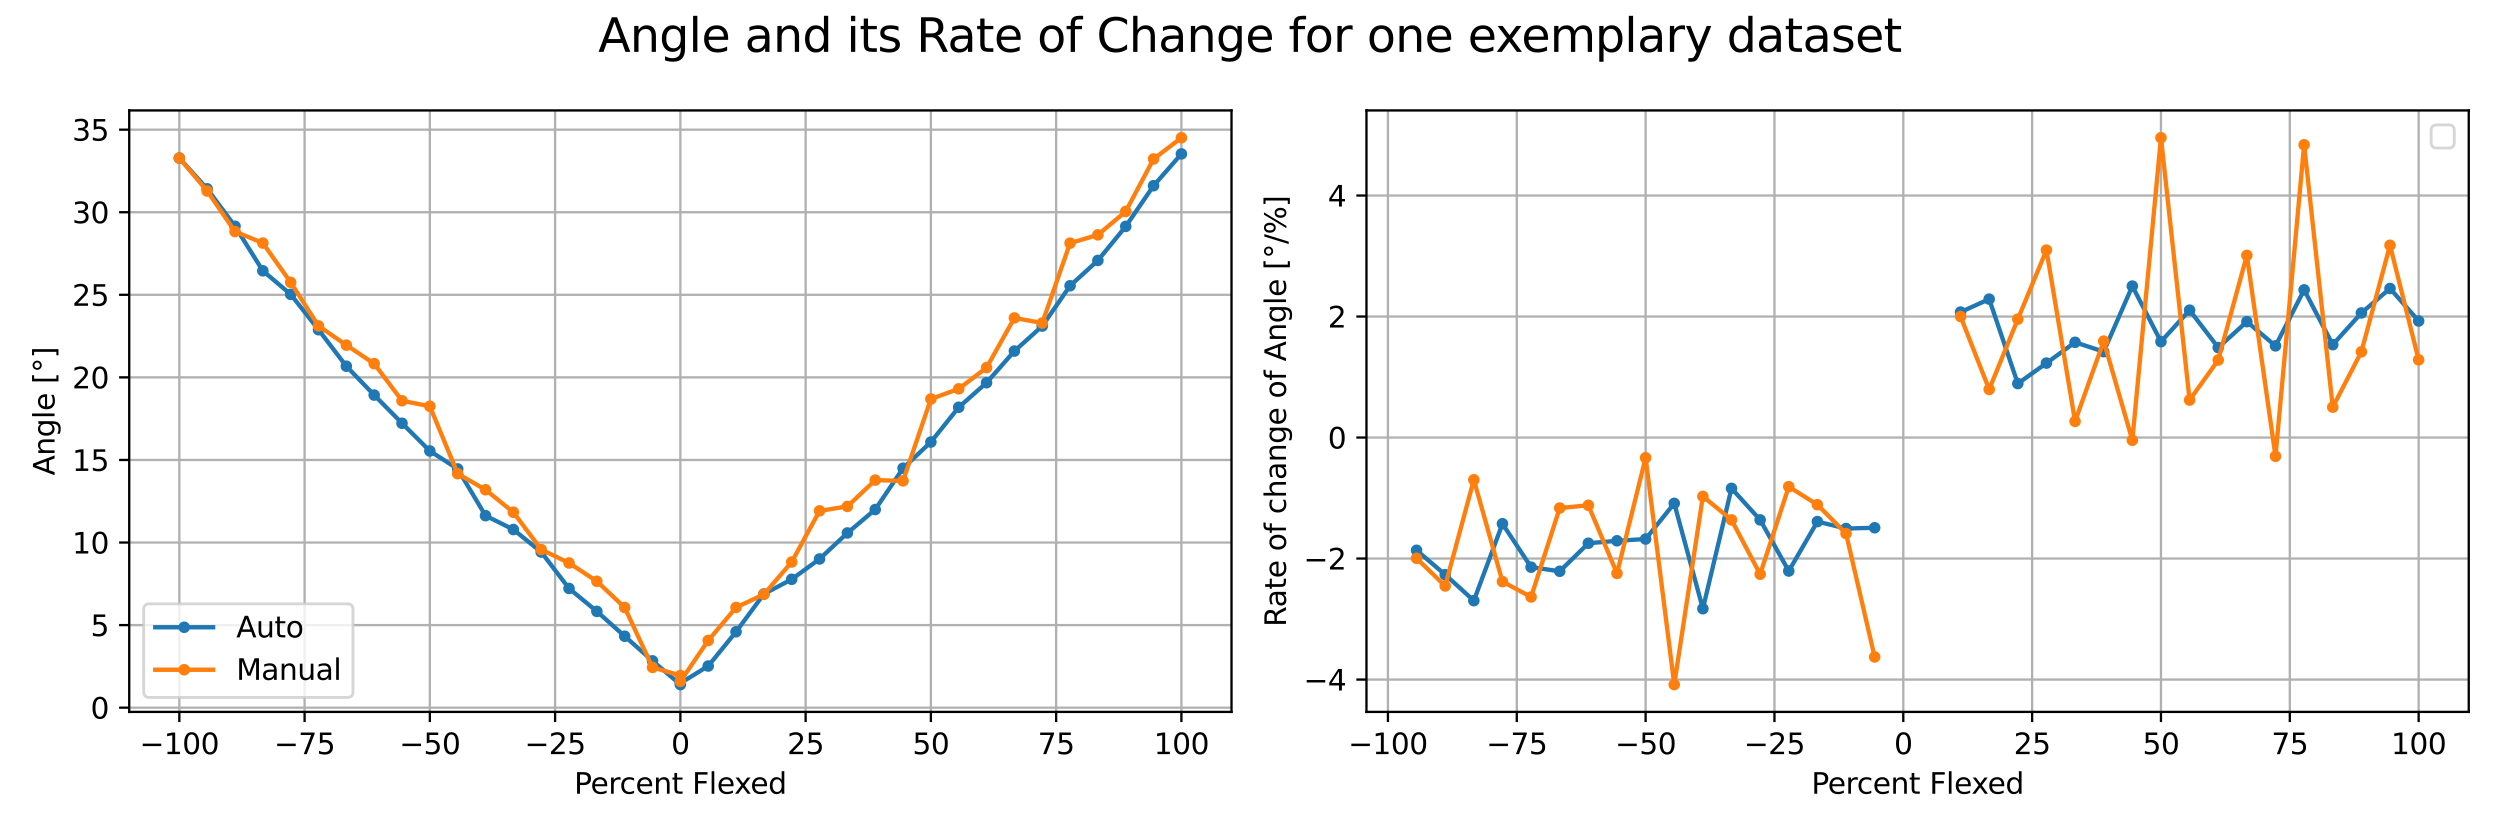 <?xml version="1.0" encoding="utf-8" standalone="no"?>
<!DOCTYPE svg PUBLIC "-//W3C//DTD SVG 1.1//EN"
  "http://www.w3.org/Graphics/SVG/1.1/DTD/svg11.dtd">
<svg xmlns:xlink="http://www.w3.org/1999/xlink" width="864pt" height="288pt" viewBox="0 0 864 288" xmlns="http://www.w3.org/2000/svg" version="1.1">
 <defs>
  <style type="text/css">*{stroke-linejoin: round; stroke-linecap: butt}</style>
 </defs>
 <g id="figure_1">
  <g id="patch_1">
   <path d="M 0 288 
L 864 288 
L 864 0 
L 0 0 
z
" style="fill: #ffffff"/>
  </g>
  <g id="axes_1">
   <g id="patch_2">
    <path d="M 44.66 246.04 
L 425.61 246.04 
L 425.61 38.16 
L 44.66 38.16 
z
" style="fill: #ffffff"/>
   </g>
   <g id="matplotlib.axis_1">
    <g id="xtick_1">
     <g id="line2d_1">
      <path d="M 61.976 246.04 
L 61.976 38.16 
" clip-path="url(#pcb8fa0b8da)" style="fill: none; stroke: #b0b0b0; stroke-width: 0.8; stroke-linecap: square"/>
     </g>
     <g id="line2d_2">
      <defs>
       <path id="mcc875a6697" d="M 0 0 
L 0 3.5 
" style="stroke: #000000; stroke-width: 0.8"/>
      </defs>
      <g>
       <use xlink:href="#mcc875a6697" x="61.976" y="246.04" style="stroke: #000000; stroke-width: 0.8"/>
      </g>
     </g>
     <g id="text_1">
      <!-- −100 -->
      <g transform="translate(48.242 260.638)scale(0.1 -0.1)">
       <defs>
        <path id="DejaVuSans-2212" d="M 678 2272 
L 4684 2272 
L 4684 1741 
L 678 1741 
L 678 2272 
z
" transform="scale(0.016)"/>
        <path id="DejaVuSans-31" d="M 794 531 
L 1825 531 
L 1825 4091 
L 703 3866 
L 703 4441 
L 1819 4666 
L 2450 4666 
L 2450 531 
L 3481 531 
L 3481 0 
L 794 0 
L 794 531 
z
" transform="scale(0.016)"/>
        <path id="DejaVuSans-30" d="M 2034 4250 
Q 1547 4250 1301 3770 
Q 1056 3291 1056 2328 
Q 1056 1369 1301 889 
Q 1547 409 2034 409 
Q 2525 409 2770 889 
Q 3016 1369 3016 2328 
Q 3016 3291 2770 3770 
Q 2525 4250 2034 4250 
z
M 2034 4750 
Q 2819 4750 3233 4129 
Q 3647 3509 3647 2328 
Q 3647 1150 3233 529 
Q 2819 -91 2034 -91 
Q 1250 -91 836 529 
Q 422 1150 422 2328 
Q 422 3509 836 4129 
Q 1250 4750 2034 4750 
z
" transform="scale(0.016)"/>
       </defs>
       <use xlink:href="#DejaVuSans-2212"/>
       <use xlink:href="#DejaVuSans-31" x="83.789"/>
       <use xlink:href="#DejaVuSans-30" x="147.412"/>
       <use xlink:href="#DejaVuSans-30" x="211.035"/>
      </g>
     </g>
    </g>
    <g id="xtick_2">
     <g id="line2d_3">
      <path d="M 105.266 246.04 
L 105.266 38.16 
" clip-path="url(#pcb8fa0b8da)" style="fill: none; stroke: #b0b0b0; stroke-width: 0.8; stroke-linecap: square"/>
     </g>
     <g id="line2d_4">
      <g>
       <use xlink:href="#mcc875a6697" x="105.266" y="246.04" style="stroke: #000000; stroke-width: 0.8"/>
      </g>
     </g>
     <g id="text_2">
      <!-- −75 -->
      <g transform="translate(94.713 260.638)scale(0.1 -0.1)">
       <defs>
        <path id="DejaVuSans-37" d="M 525 4666 
L 3525 4666 
L 3525 4397 
L 1831 0 
L 1172 0 
L 2766 4134 
L 525 4134 
L 525 4666 
z
" transform="scale(0.016)"/>
        <path id="DejaVuSans-35" d="M 691 4666 
L 3169 4666 
L 3169 4134 
L 1269 4134 
L 1269 2991 
Q 1406 3038 1543 3061 
Q 1681 3084 1819 3084 
Q 2600 3084 3056 2656 
Q 3513 2228 3513 1497 
Q 3513 744 3044 326 
Q 2575 -91 1722 -91 
Q 1428 -91 1123 -41 
Q 819 9 494 109 
L 494 744 
Q 775 591 1075 516 
Q 1375 441 1709 441 
Q 2250 441 2565 725 
Q 2881 1009 2881 1497 
Q 2881 1984 2565 2268 
Q 2250 2553 1709 2553 
Q 1456 2553 1204 2497 
Q 953 2441 691 2322 
L 691 4666 
z
" transform="scale(0.016)"/>
       </defs>
       <use xlink:href="#DejaVuSans-2212"/>
       <use xlink:href="#DejaVuSans-37" x="83.789"/>
       <use xlink:href="#DejaVuSans-35" x="147.412"/>
      </g>
     </g>
    </g>
    <g id="xtick_3">
     <g id="line2d_5">
      <path d="M 148.555 246.04 
L 148.555 38.16 
" clip-path="url(#pcb8fa0b8da)" style="fill: none; stroke: #b0b0b0; stroke-width: 0.8; stroke-linecap: square"/>
     </g>
     <g id="line2d_6">
      <g>
       <use xlink:href="#mcc875a6697" x="148.555" y="246.04" style="stroke: #000000; stroke-width: 0.8"/>
      </g>
     </g>
     <g id="text_3">
      <!-- −50 -->
      <g transform="translate(138.003 260.638)scale(0.1 -0.1)">
       <use xlink:href="#DejaVuSans-2212"/>
       <use xlink:href="#DejaVuSans-35" x="83.789"/>
       <use xlink:href="#DejaVuSans-30" x="147.412"/>
      </g>
     </g>
    </g>
    <g id="xtick_4">
     <g id="line2d_7">
      <path d="M 191.845 246.04 
L 191.845 38.16 
" clip-path="url(#pcb8fa0b8da)" style="fill: none; stroke: #b0b0b0; stroke-width: 0.8; stroke-linecap: square"/>
     </g>
     <g id="line2d_8">
      <g>
       <use xlink:href="#mcc875a6697" x="191.845" y="246.04" style="stroke: #000000; stroke-width: 0.8"/>
      </g>
     </g>
     <g id="text_4">
      <!-- −25 -->
      <g transform="translate(181.293 260.638)scale(0.1 -0.1)">
       <defs>
        <path id="DejaVuSans-32" d="M 1228 531 
L 3431 531 
L 3431 0 
L 469 0 
L 469 531 
Q 828 903 1448 1529 
Q 2069 2156 2228 2338 
Q 2531 2678 2651 2914 
Q 2772 3150 2772 3378 
Q 2772 3750 2511 3984 
Q 2250 4219 1831 4219 
Q 1534 4219 1204 4116 
Q 875 4013 500 3803 
L 500 4441 
Q 881 4594 1212 4672 
Q 1544 4750 1819 4750 
Q 2544 4750 2975 4387 
Q 3406 4025 3406 3419 
Q 3406 3131 3298 2873 
Q 3191 2616 2906 2266 
Q 2828 2175 2409 1742 
Q 1991 1309 1228 531 
z
" transform="scale(0.016)"/>
       </defs>
       <use xlink:href="#DejaVuSans-2212"/>
       <use xlink:href="#DejaVuSans-32" x="83.789"/>
       <use xlink:href="#DejaVuSans-35" x="147.412"/>
      </g>
     </g>
    </g>
    <g id="xtick_5">
     <g id="line2d_9">
      <path d="M 235.135 246.04 
L 235.135 38.16 
" clip-path="url(#pcb8fa0b8da)" style="fill: none; stroke: #b0b0b0; stroke-width: 0.8; stroke-linecap: square"/>
     </g>
     <g id="line2d_10">
      <g>
       <use xlink:href="#mcc875a6697" x="235.135" y="246.04" style="stroke: #000000; stroke-width: 0.8"/>
      </g>
     </g>
     <g id="text_5">
      <!-- 0 -->
      <g transform="translate(231.954 260.638)scale(0.1 -0.1)">
       <use xlink:href="#DejaVuSans-30"/>
      </g>
     </g>
    </g>
    <g id="xtick_6">
     <g id="line2d_11">
      <path d="M 278.425 246.04 
L 278.425 38.16 
" clip-path="url(#pcb8fa0b8da)" style="fill: none; stroke: #b0b0b0; stroke-width: 0.8; stroke-linecap: square"/>
     </g>
     <g id="line2d_12">
      <g>
       <use xlink:href="#mcc875a6697" x="278.425" y="246.04" style="stroke: #000000; stroke-width: 0.8"/>
      </g>
     </g>
     <g id="text_6">
      <!-- 25 -->
      <g transform="translate(272.062 260.638)scale(0.1 -0.1)">
       <use xlink:href="#DejaVuSans-32"/>
       <use xlink:href="#DejaVuSans-35" x="63.623"/>
      </g>
     </g>
    </g>
    <g id="xtick_7">
     <g id="line2d_13">
      <path d="M 321.715 246.04 
L 321.715 38.16 
" clip-path="url(#pcb8fa0b8da)" style="fill: none; stroke: #b0b0b0; stroke-width: 0.8; stroke-linecap: square"/>
     </g>
     <g id="line2d_14">
      <g>
       <use xlink:href="#mcc875a6697" x="321.715" y="246.04" style="stroke: #000000; stroke-width: 0.8"/>
      </g>
     </g>
     <g id="text_7">
      <!-- 50 -->
      <g transform="translate(315.352 260.638)scale(0.1 -0.1)">
       <use xlink:href="#DejaVuSans-35"/>
       <use xlink:href="#DejaVuSans-30" x="63.623"/>
      </g>
     </g>
    </g>
    <g id="xtick_8">
     <g id="line2d_15">
      <path d="M 365.004 246.04 
L 365.004 38.16 
" clip-path="url(#pcb8fa0b8da)" style="fill: none; stroke: #b0b0b0; stroke-width: 0.8; stroke-linecap: square"/>
     </g>
     <g id="line2d_16">
      <g>
       <use xlink:href="#mcc875a6697" x="365.004" y="246.04" style="stroke: #000000; stroke-width: 0.8"/>
      </g>
     </g>
     <g id="text_8">
      <!-- 75 -->
      <g transform="translate(358.642 260.638)scale(0.1 -0.1)">
       <use xlink:href="#DejaVuSans-37"/>
       <use xlink:href="#DejaVuSans-35" x="63.623"/>
      </g>
     </g>
    </g>
    <g id="xtick_9">
     <g id="line2d_17">
      <path d="M 408.294 246.04 
L 408.294 38.16 
" clip-path="url(#pcb8fa0b8da)" style="fill: none; stroke: #b0b0b0; stroke-width: 0.8; stroke-linecap: square"/>
     </g>
     <g id="line2d_18">
      <g>
       <use xlink:href="#mcc875a6697" x="408.294" y="246.04" style="stroke: #000000; stroke-width: 0.8"/>
      </g>
     </g>
     <g id="text_9">
      <!-- 100 -->
      <g transform="translate(398.75 260.638)scale(0.1 -0.1)">
       <use xlink:href="#DejaVuSans-31"/>
       <use xlink:href="#DejaVuSans-30" x="63.623"/>
       <use xlink:href="#DejaVuSans-30" x="127.246"/>
      </g>
     </g>
    </g>
    <g id="text_10">
     <!-- Percent Flexed -->
     <g transform="translate(198.43 274.317)scale(0.1 -0.1)">
      <defs>
       <path id="DejaVuSans-50" d="M 1259 4147 
L 1259 2394 
L 2053 2394 
Q 2494 2394 2734 2622 
Q 2975 2850 2975 3272 
Q 2975 3691 2734 3919 
Q 2494 4147 2053 4147 
L 1259 4147 
z
M 628 4666 
L 2053 4666 
Q 2838 4666 3239 4311 
Q 3641 3956 3641 3272 
Q 3641 2581 3239 2228 
Q 2838 1875 2053 1875 
L 1259 1875 
L 1259 0 
L 628 0 
L 628 4666 
z
" transform="scale(0.016)"/>
       <path id="DejaVuSans-65" d="M 3597 1894 
L 3597 1613 
L 953 1613 
Q 991 1019 1311 708 
Q 1631 397 2203 397 
Q 2534 397 2845 478 
Q 3156 559 3463 722 
L 3463 178 
Q 3153 47 2828 -22 
Q 2503 -91 2169 -91 
Q 1331 -91 842 396 
Q 353 884 353 1716 
Q 353 2575 817 3079 
Q 1281 3584 2069 3584 
Q 2775 3584 3186 3129 
Q 3597 2675 3597 1894 
z
M 3022 2063 
Q 3016 2534 2758 2815 
Q 2500 3097 2075 3097 
Q 1594 3097 1305 2825 
Q 1016 2553 972 2059 
L 3022 2063 
z
" transform="scale(0.016)"/>
       <path id="DejaVuSans-72" d="M 2631 2963 
Q 2534 3019 2420 3045 
Q 2306 3072 2169 3072 
Q 1681 3072 1420 2755 
Q 1159 2438 1159 1844 
L 1159 0 
L 581 0 
L 581 3500 
L 1159 3500 
L 1159 2956 
Q 1341 3275 1631 3429 
Q 1922 3584 2338 3584 
Q 2397 3584 2469 3576 
Q 2541 3569 2628 3553 
L 2631 2963 
z
" transform="scale(0.016)"/>
       <path id="DejaVuSans-63" d="M 3122 3366 
L 3122 2828 
Q 2878 2963 2633 3030 
Q 2388 3097 2138 3097 
Q 1578 3097 1268 2742 
Q 959 2388 959 1747 
Q 959 1106 1268 751 
Q 1578 397 2138 397 
Q 2388 397 2633 464 
Q 2878 531 3122 666 
L 3122 134 
Q 2881 22 2623 -34 
Q 2366 -91 2075 -91 
Q 1284 -91 818 406 
Q 353 903 353 1747 
Q 353 2603 823 3093 
Q 1294 3584 2113 3584 
Q 2378 3584 2631 3529 
Q 2884 3475 3122 3366 
z
" transform="scale(0.016)"/>
       <path id="DejaVuSans-6e" d="M 3513 2113 
L 3513 0 
L 2938 0 
L 2938 2094 
Q 2938 2591 2744 2837 
Q 2550 3084 2163 3084 
Q 1697 3084 1428 2787 
Q 1159 2491 1159 1978 
L 1159 0 
L 581 0 
L 581 3500 
L 1159 3500 
L 1159 2956 
Q 1366 3272 1645 3428 
Q 1925 3584 2291 3584 
Q 2894 3584 3203 3211 
Q 3513 2838 3513 2113 
z
" transform="scale(0.016)"/>
       <path id="DejaVuSans-74" d="M 1172 4494 
L 1172 3500 
L 2356 3500 
L 2356 3053 
L 1172 3053 
L 1172 1153 
Q 1172 725 1289 603 
Q 1406 481 1766 481 
L 2356 481 
L 2356 0 
L 1766 0 
Q 1100 0 847 248 
Q 594 497 594 1153 
L 594 3053 
L 172 3053 
L 172 3500 
L 594 3500 
L 594 4494 
L 1172 4494 
z
" transform="scale(0.016)"/>
       <path id="DejaVuSans-20" transform="scale(0.016)"/>
       <path id="DejaVuSans-46" d="M 628 4666 
L 3309 4666 
L 3309 4134 
L 1259 4134 
L 1259 2759 
L 3109 2759 
L 3109 2228 
L 1259 2228 
L 1259 0 
L 628 0 
L 628 4666 
z
" transform="scale(0.016)"/>
       <path id="DejaVuSans-6c" d="M 603 4863 
L 1178 4863 
L 1178 0 
L 603 0 
L 603 4863 
z
" transform="scale(0.016)"/>
       <path id="DejaVuSans-78" d="M 3513 3500 
L 2247 1797 
L 3578 0 
L 2900 0 
L 1881 1375 
L 863 0 
L 184 0 
L 1544 1831 
L 300 3500 
L 978 3500 
L 1906 2253 
L 2834 3500 
L 3513 3500 
z
" transform="scale(0.016)"/>
       <path id="DejaVuSans-64" d="M 2906 2969 
L 2906 4863 
L 3481 4863 
L 3481 0 
L 2906 0 
L 2906 525 
Q 2725 213 2448 61 
Q 2172 -91 1784 -91 
Q 1150 -91 751 415 
Q 353 922 353 1747 
Q 353 2572 751 3078 
Q 1150 3584 1784 3584 
Q 2172 3584 2448 3432 
Q 2725 3281 2906 2969 
z
M 947 1747 
Q 947 1113 1208 752 
Q 1469 391 1925 391 
Q 2381 391 2643 752 
Q 2906 1113 2906 1747 
Q 2906 2381 2643 2742 
Q 2381 3103 1925 3103 
Q 1469 3103 1208 2742 
Q 947 2381 947 1747 
z
" transform="scale(0.016)"/>
      </defs>
      <use xlink:href="#DejaVuSans-50"/>
      <use xlink:href="#DejaVuSans-65" x="56.678"/>
      <use xlink:href="#DejaVuSans-72" x="118.201"/>
      <use xlink:href="#DejaVuSans-63" x="157.064"/>
      <use xlink:href="#DejaVuSans-65" x="212.045"/>
      <use xlink:href="#DejaVuSans-6e" x="273.568"/>
      <use xlink:href="#DejaVuSans-74" x="336.947"/>
      <use xlink:href="#DejaVuSans-20" x="376.156"/>
      <use xlink:href="#DejaVuSans-46" x="407.943"/>
      <use xlink:href="#DejaVuSans-6c" x="465.463"/>
      <use xlink:href="#DejaVuSans-65" x="493.246"/>
      <use xlink:href="#DejaVuSans-78" x="553.02"/>
      <use xlink:href="#DejaVuSans-65" x="609.074"/>
      <use xlink:href="#DejaVuSans-64" x="670.598"/>
     </g>
    </g>
   </g>
   <g id="matplotlib.axis_2">
    <g id="ytick_1">
     <g id="line2d_19">
      <path d="M 44.66 244.57 
L 425.61 244.57 
" clip-path="url(#pcb8fa0b8da)" style="fill: none; stroke: #b0b0b0; stroke-width: 0.8; stroke-linecap: square"/>
     </g>
     <g id="line2d_20">
      <defs>
       <path id="md08cef2ce6" d="M 0 0 
L -3.5 0 
" style="stroke: #000000; stroke-width: 0.8"/>
      </defs>
      <g>
       <use xlink:href="#md08cef2ce6" x="44.66" y="244.57" style="stroke: #000000; stroke-width: 0.8"/>
      </g>
     </g>
     <g id="text_11">
      <!-- 0 -->
      <g transform="translate(31.297 248.369)scale(0.1 -0.1)">
       <use xlink:href="#DejaVuSans-30"/>
      </g>
     </g>
    </g>
    <g id="ytick_2">
     <g id="line2d_21">
      <path d="M 44.66 216.033 
L 425.61 216.033 
" clip-path="url(#pcb8fa0b8da)" style="fill: none; stroke: #b0b0b0; stroke-width: 0.8; stroke-linecap: square"/>
     </g>
     <g id="line2d_22">
      <g>
       <use xlink:href="#md08cef2ce6" x="44.66" y="216.033" style="stroke: #000000; stroke-width: 0.8"/>
      </g>
     </g>
     <g id="text_12">
      <!-- 5 -->
      <g transform="translate(31.297 219.832)scale(0.1 -0.1)">
       <use xlink:href="#DejaVuSans-35"/>
      </g>
     </g>
    </g>
    <g id="ytick_3">
     <g id="line2d_23">
      <path d="M 44.66 187.496 
L 425.61 187.496 
" clip-path="url(#pcb8fa0b8da)" style="fill: none; stroke: #b0b0b0; stroke-width: 0.8; stroke-linecap: square"/>
     </g>
     <g id="line2d_24">
      <g>
       <use xlink:href="#md08cef2ce6" x="44.66" y="187.496" style="stroke: #000000; stroke-width: 0.8"/>
      </g>
     </g>
     <g id="text_13">
      <!-- 10 -->
      <g transform="translate(24.935 191.295)scale(0.1 -0.1)">
       <use xlink:href="#DejaVuSans-31"/>
       <use xlink:href="#DejaVuSans-30" x="63.623"/>
      </g>
     </g>
    </g>
    <g id="ytick_4">
     <g id="line2d_25">
      <path d="M 44.66 158.959 
L 425.61 158.959 
" clip-path="url(#pcb8fa0b8da)" style="fill: none; stroke: #b0b0b0; stroke-width: 0.8; stroke-linecap: square"/>
     </g>
     <g id="line2d_26">
      <g>
       <use xlink:href="#md08cef2ce6" x="44.66" y="158.959" style="stroke: #000000; stroke-width: 0.8"/>
      </g>
     </g>
     <g id="text_14">
      <!-- 15 -->
      <g transform="translate(24.935 162.758)scale(0.1 -0.1)">
       <use xlink:href="#DejaVuSans-31"/>
       <use xlink:href="#DejaVuSans-35" x="63.623"/>
      </g>
     </g>
    </g>
    <g id="ytick_5">
     <g id="line2d_27">
      <path d="M 44.66 130.422 
L 425.61 130.422 
" clip-path="url(#pcb8fa0b8da)" style="fill: none; stroke: #b0b0b0; stroke-width: 0.8; stroke-linecap: square"/>
     </g>
     <g id="line2d_28">
      <g>
       <use xlink:href="#md08cef2ce6" x="44.66" y="130.422" style="stroke: #000000; stroke-width: 0.8"/>
      </g>
     </g>
     <g id="text_15">
      <!-- 20 -->
      <g transform="translate(24.935 134.221)scale(0.1 -0.1)">
       <use xlink:href="#DejaVuSans-32"/>
       <use xlink:href="#DejaVuSans-30" x="63.623"/>
      </g>
     </g>
    </g>
    <g id="ytick_6">
     <g id="line2d_29">
      <path d="M 44.66 101.885 
L 425.61 101.885 
" clip-path="url(#pcb8fa0b8da)" style="fill: none; stroke: #b0b0b0; stroke-width: 0.8; stroke-linecap: square"/>
     </g>
     <g id="line2d_30">
      <g>
       <use xlink:href="#md08cef2ce6" x="44.66" y="101.885" style="stroke: #000000; stroke-width: 0.8"/>
      </g>
     </g>
     <g id="text_16">
      <!-- 25 -->
      <g transform="translate(24.935 105.684)scale(0.1 -0.1)">
       <use xlink:href="#DejaVuSans-32"/>
       <use xlink:href="#DejaVuSans-35" x="63.623"/>
      </g>
     </g>
    </g>
    <g id="ytick_7">
     <g id="line2d_31">
      <path d="M 44.66 73.348 
L 425.61 73.348 
" clip-path="url(#pcb8fa0b8da)" style="fill: none; stroke: #b0b0b0; stroke-width: 0.8; stroke-linecap: square"/>
     </g>
     <g id="line2d_32">
      <g>
       <use xlink:href="#md08cef2ce6" x="44.66" y="73.348" style="stroke: #000000; stroke-width: 0.8"/>
      </g>
     </g>
     <g id="text_17">
      <!-- 30 -->
      <g transform="translate(24.935 77.147)scale(0.1 -0.1)">
       <defs>
        <path id="DejaVuSans-33" d="M 2597 2516 
Q 3050 2419 3304 2112 
Q 3559 1806 3559 1356 
Q 3559 666 3084 287 
Q 2609 -91 1734 -91 
Q 1441 -91 1130 -33 
Q 819 25 488 141 
L 488 750 
Q 750 597 1062 519 
Q 1375 441 1716 441 
Q 2309 441 2620 675 
Q 2931 909 2931 1356 
Q 2931 1769 2642 2001 
Q 2353 2234 1838 2234 
L 1294 2234 
L 1294 2753 
L 1863 2753 
Q 2328 2753 2575 2939 
Q 2822 3125 2822 3475 
Q 2822 3834 2567 4026 
Q 2313 4219 1838 4219 
Q 1578 4219 1281 4162 
Q 984 4106 628 3988 
L 628 4550 
Q 988 4650 1302 4700 
Q 1616 4750 1894 4750 
Q 2613 4750 3031 4423 
Q 3450 4097 3450 3541 
Q 3450 3153 3228 2886 
Q 3006 2619 2597 2516 
z
" transform="scale(0.016)"/>
       </defs>
       <use xlink:href="#DejaVuSans-33"/>
       <use xlink:href="#DejaVuSans-30" x="63.623"/>
      </g>
     </g>
    </g>
    <g id="ytick_8">
     <g id="line2d_33">
      <path d="M 44.66 44.811 
L 425.61 44.811 
" clip-path="url(#pcb8fa0b8da)" style="fill: none; stroke: #b0b0b0; stroke-width: 0.8; stroke-linecap: square"/>
     </g>
     <g id="line2d_34">
      <g>
       <use xlink:href="#md08cef2ce6" x="44.66" y="44.811" style="stroke: #000000; stroke-width: 0.8"/>
      </g>
     </g>
     <g id="text_18">
      <!-- 35 -->
      <g transform="translate(24.935 48.61)scale(0.1 -0.1)">
       <use xlink:href="#DejaVuSans-33"/>
       <use xlink:href="#DejaVuSans-35" x="63.623"/>
      </g>
     </g>
    </g>
    <g id="text_19">
     <!-- Angle [°] -->
     <g transform="translate(18.855 164.32)rotate(-90)scale(0.1 -0.1)">
      <defs>
       <path id="DejaVuSans-41" d="M 2188 4044 
L 1331 1722 
L 3047 1722 
L 2188 4044 
z
M 1831 4666 
L 2547 4666 
L 4325 0 
L 3669 0 
L 3244 1197 
L 1141 1197 
L 716 0 
L 50 0 
L 1831 4666 
z
" transform="scale(0.016)"/>
       <path id="DejaVuSans-67" d="M 2906 1791 
Q 2906 2416 2648 2759 
Q 2391 3103 1925 3103 
Q 1463 3103 1205 2759 
Q 947 2416 947 1791 
Q 947 1169 1205 825 
Q 1463 481 1925 481 
Q 2391 481 2648 825 
Q 2906 1169 2906 1791 
z
M 3481 434 
Q 3481 -459 3084 -895 
Q 2688 -1331 1869 -1331 
Q 1566 -1331 1297 -1286 
Q 1028 -1241 775 -1147 
L 775 -588 
Q 1028 -725 1275 -790 
Q 1522 -856 1778 -856 
Q 2344 -856 2625 -561 
Q 2906 -266 2906 331 
L 2906 616 
Q 2728 306 2450 153 
Q 2172 0 1784 0 
Q 1141 0 747 490 
Q 353 981 353 1791 
Q 353 2603 747 3093 
Q 1141 3584 1784 3584 
Q 2172 3584 2450 3431 
Q 2728 3278 2906 2969 
L 2906 3500 
L 3481 3500 
L 3481 434 
z
" transform="scale(0.016)"/>
       <path id="DejaVuSans-5b" d="M 550 4863 
L 1875 4863 
L 1875 4416 
L 1125 4416 
L 1125 -397 
L 1875 -397 
L 1875 -844 
L 550 -844 
L 550 4863 
z
" transform="scale(0.016)"/>
       <path id="DejaVuSans-b0" d="M 1600 4347 
Q 1350 4347 1178 4173 
Q 1006 4000 1006 3750 
Q 1006 3503 1178 3333 
Q 1350 3163 1600 3163 
Q 1850 3163 2022 3333 
Q 2194 3503 2194 3750 
Q 2194 3997 2020 4172 
Q 1847 4347 1600 4347 
z
M 1600 4750 
Q 1800 4750 1984 4673 
Q 2169 4597 2303 4453 
Q 2447 4313 2519 4134 
Q 2591 3956 2591 3750 
Q 2591 3338 2302 3052 
Q 2013 2766 1594 2766 
Q 1172 2766 890 3047 
Q 609 3328 609 3750 
Q 609 4169 896 4459 
Q 1184 4750 1600 4750 
z
" transform="scale(0.016)"/>
       <path id="DejaVuSans-5d" d="M 1947 4863 
L 1947 -844 
L 622 -844 
L 622 -397 
L 1369 -397 
L 1369 4416 
L 622 4416 
L 622 4863 
L 1947 4863 
z
" transform="scale(0.016)"/>
      </defs>
      <use xlink:href="#DejaVuSans-41"/>
      <use xlink:href="#DejaVuSans-6e" x="68.408"/>
      <use xlink:href="#DejaVuSans-67" x="131.787"/>
      <use xlink:href="#DejaVuSans-6c" x="195.264"/>
      <use xlink:href="#DejaVuSans-65" x="223.047"/>
      <use xlink:href="#DejaVuSans-20" x="284.57"/>
      <use xlink:href="#DejaVuSans-5b" x="316.357"/>
      <use xlink:href="#DejaVuSans-b0" x="355.371"/>
      <use xlink:href="#DejaVuSans-5d" x="405.371"/>
     </g>
    </g>
   </g>
   <g id="line2d_35">
    <path d="M 61.976 54.624 
L 71.596 65.261 
L 81.216 78.199 
L 90.836 93.589 
L 100.456 101.721 
L 110.076 113.95 
L 119.696 126.566 
L 129.316 136.538 
L 138.936 146.279 
L 148.555 155.853 
L 158.175 162.063 
L 167.795 178.212 
L 177.415 183.005 
L 187.035 190.775 
L 196.655 203.368 
L 206.275 211.297 
L 215.895 219.882 
L 225.515 228.393 
L 235.135 236.591 
L 235.135 236.098 
L 244.755 230.181 
L 254.375 218.345 
L 263.995 205.288 
L 273.615 200.2 
L 283.235 193.177 
L 292.855 184.194 
L 302.475 176.094 
L 312.095 161.808 
L 321.715 152.763 
L 331.334 140.748 
L 340.954 132.263 
L 350.574 121.333 
L 360.194 112.688 
L 369.814 98.761 
L 379.434 90 
L 389.054 78.246 
L 398.674 64.185 
L 408.294 53.191 
" clip-path="url(#pcb8fa0b8da)" style="fill: none; stroke: #1f77b4; stroke-width: 1.5; stroke-linecap: square"/>
    <defs>
     <path id="m19accdb3f3" d="M 0 1.5 
C 0.398 1.5 0.779 1.342 1.061 1.061 
C 1.342 0.779 1.5 0.398 1.5 0 
C 1.5 -0.398 1.342 -0.779 1.061 -1.061 
C 0.779 -1.342 0.398 -1.5 0 -1.5 
C -0.398 -1.5 -0.779 -1.342 -1.061 -1.061 
C -1.342 -0.779 -1.5 -0.398 -1.5 0 
C -1.5 0.398 -1.342 0.779 -1.061 1.061 
C -0.779 1.342 -0.398 1.5 0 1.5 
z
" style="stroke: #1f77b4"/>
    </defs>
    <g clip-path="url(#pcb8fa0b8da)">
     <use xlink:href="#m19accdb3f3" x="61.976" y="54.624" style="fill: #1f77b4; stroke: #1f77b4"/>
     <use xlink:href="#m19accdb3f3" x="71.596" y="65.261" style="fill: #1f77b4; stroke: #1f77b4"/>
     <use xlink:href="#m19accdb3f3" x="81.216" y="78.199" style="fill: #1f77b4; stroke: #1f77b4"/>
     <use xlink:href="#m19accdb3f3" x="90.836" y="93.589" style="fill: #1f77b4; stroke: #1f77b4"/>
     <use xlink:href="#m19accdb3f3" x="100.456" y="101.721" style="fill: #1f77b4; stroke: #1f77b4"/>
     <use xlink:href="#m19accdb3f3" x="110.076" y="113.95" style="fill: #1f77b4; stroke: #1f77b4"/>
     <use xlink:href="#m19accdb3f3" x="119.696" y="126.566" style="fill: #1f77b4; stroke: #1f77b4"/>
     <use xlink:href="#m19accdb3f3" x="129.316" y="136.538" style="fill: #1f77b4; stroke: #1f77b4"/>
     <use xlink:href="#m19accdb3f3" x="138.936" y="146.279" style="fill: #1f77b4; stroke: #1f77b4"/>
     <use xlink:href="#m19accdb3f3" x="148.555" y="155.853" style="fill: #1f77b4; stroke: #1f77b4"/>
     <use xlink:href="#m19accdb3f3" x="158.175" y="162.063" style="fill: #1f77b4; stroke: #1f77b4"/>
     <use xlink:href="#m19accdb3f3" x="167.795" y="178.212" style="fill: #1f77b4; stroke: #1f77b4"/>
     <use xlink:href="#m19accdb3f3" x="177.415" y="183.005" style="fill: #1f77b4; stroke: #1f77b4"/>
     <use xlink:href="#m19accdb3f3" x="187.035" y="190.775" style="fill: #1f77b4; stroke: #1f77b4"/>
     <use xlink:href="#m19accdb3f3" x="196.655" y="203.368" style="fill: #1f77b4; stroke: #1f77b4"/>
     <use xlink:href="#m19accdb3f3" x="206.275" y="211.297" style="fill: #1f77b4; stroke: #1f77b4"/>
     <use xlink:href="#m19accdb3f3" x="215.895" y="219.882" style="fill: #1f77b4; stroke: #1f77b4"/>
     <use xlink:href="#m19accdb3f3" x="225.515" y="228.393" style="fill: #1f77b4; stroke: #1f77b4"/>
     <use xlink:href="#m19accdb3f3" x="235.135" y="236.591" style="fill: #1f77b4; stroke: #1f77b4"/>
     <use xlink:href="#m19accdb3f3" x="235.135" y="236.098" style="fill: #1f77b4; stroke: #1f77b4"/>
     <use xlink:href="#m19accdb3f3" x="244.755" y="230.181" style="fill: #1f77b4; stroke: #1f77b4"/>
     <use xlink:href="#m19accdb3f3" x="254.375" y="218.345" style="fill: #1f77b4; stroke: #1f77b4"/>
     <use xlink:href="#m19accdb3f3" x="263.995" y="205.288" style="fill: #1f77b4; stroke: #1f77b4"/>
     <use xlink:href="#m19accdb3f3" x="273.615" y="200.2" style="fill: #1f77b4; stroke: #1f77b4"/>
     <use xlink:href="#m19accdb3f3" x="283.235" y="193.177" style="fill: #1f77b4; stroke: #1f77b4"/>
     <use xlink:href="#m19accdb3f3" x="292.855" y="184.194" style="fill: #1f77b4; stroke: #1f77b4"/>
     <use xlink:href="#m19accdb3f3" x="302.475" y="176.094" style="fill: #1f77b4; stroke: #1f77b4"/>
     <use xlink:href="#m19accdb3f3" x="312.095" y="161.808" style="fill: #1f77b4; stroke: #1f77b4"/>
     <use xlink:href="#m19accdb3f3" x="321.715" y="152.763" style="fill: #1f77b4; stroke: #1f77b4"/>
     <use xlink:href="#m19accdb3f3" x="331.334" y="140.748" style="fill: #1f77b4; stroke: #1f77b4"/>
     <use xlink:href="#m19accdb3f3" x="340.954" y="132.263" style="fill: #1f77b4; stroke: #1f77b4"/>
     <use xlink:href="#m19accdb3f3" x="350.574" y="121.333" style="fill: #1f77b4; stroke: #1f77b4"/>
     <use xlink:href="#m19accdb3f3" x="360.194" y="112.688" style="fill: #1f77b4; stroke: #1f77b4"/>
     <use xlink:href="#m19accdb3f3" x="369.814" y="98.761" style="fill: #1f77b4; stroke: #1f77b4"/>
     <use xlink:href="#m19accdb3f3" x="379.434" y="90" style="fill: #1f77b4; stroke: #1f77b4"/>
     <use xlink:href="#m19accdb3f3" x="389.054" y="78.246" style="fill: #1f77b4; stroke: #1f77b4"/>
     <use xlink:href="#m19accdb3f3" x="398.674" y="64.185" style="fill: #1f77b4; stroke: #1f77b4"/>
     <use xlink:href="#m19accdb3f3" x="408.294" y="53.191" style="fill: #1f77b4; stroke: #1f77b4"/>
    </g>
   </g>
   <g id="line2d_36">
    <path d="M 61.976 54.624 
L 71.596 66.015 
L 81.216 80.016 
L 90.836 84.001 
L 100.456 97.592 
L 110.076 112.634 
L 119.696 119.283 
L 129.316 125.677 
L 138.936 138.496 
L 148.555 140.406 
L 158.175 163.71 
L 167.795 169.261 
L 177.415 177.029 
L 187.035 189.925 
L 196.655 194.56 
L 206.275 200.9 
L 215.895 209.958 
L 225.515 230.657 
L 235.135 233.459 
L 235.135 235.489 
L 244.755 221.355 
L 254.375 209.936 
L 263.995 205.396 
L 273.615 194.23 
L 283.235 176.548 
L 292.855 175.023 
L 302.475 165.928 
L 312.095 166.184 
L 321.715 137.906 
L 331.334 134.373 
L 340.954 127.061 
L 350.574 109.878 
L 360.194 111.646 
L 369.814 84.031 
L 379.434 81.165 
L 389.054 73.076 
L 398.674 54.939 
L 408.294 47.609 
" clip-path="url(#pcb8fa0b8da)" style="fill: none; stroke: #ff7f0e; stroke-width: 1.5; stroke-linecap: square"/>
    <defs>
     <path id="mdc0d5cf23d" d="M 0 1.5 
C 0.398 1.5 0.779 1.342 1.061 1.061 
C 1.342 0.779 1.5 0.398 1.5 0 
C 1.5 -0.398 1.342 -0.779 1.061 -1.061 
C 0.779 -1.342 0.398 -1.5 0 -1.5 
C -0.398 -1.5 -0.779 -1.342 -1.061 -1.061 
C -1.342 -0.779 -1.5 -0.398 -1.5 0 
C -1.5 0.398 -1.342 0.779 -1.061 1.061 
C -0.779 1.342 -0.398 1.5 0 1.5 
z
" style="stroke: #ff7f0e"/>
    </defs>
    <g clip-path="url(#pcb8fa0b8da)">
     <use xlink:href="#mdc0d5cf23d" x="61.976" y="54.624" style="fill: #ff7f0e; stroke: #ff7f0e"/>
     <use xlink:href="#mdc0d5cf23d" x="71.596" y="66.015" style="fill: #ff7f0e; stroke: #ff7f0e"/>
     <use xlink:href="#mdc0d5cf23d" x="81.216" y="80.016" style="fill: #ff7f0e; stroke: #ff7f0e"/>
     <use xlink:href="#mdc0d5cf23d" x="90.836" y="84.001" style="fill: #ff7f0e; stroke: #ff7f0e"/>
     <use xlink:href="#mdc0d5cf23d" x="100.456" y="97.592" style="fill: #ff7f0e; stroke: #ff7f0e"/>
     <use xlink:href="#mdc0d5cf23d" x="110.076" y="112.634" style="fill: #ff7f0e; stroke: #ff7f0e"/>
     <use xlink:href="#mdc0d5cf23d" x="119.696" y="119.283" style="fill: #ff7f0e; stroke: #ff7f0e"/>
     <use xlink:href="#mdc0d5cf23d" x="129.316" y="125.677" style="fill: #ff7f0e; stroke: #ff7f0e"/>
     <use xlink:href="#mdc0d5cf23d" x="138.936" y="138.496" style="fill: #ff7f0e; stroke: #ff7f0e"/>
     <use xlink:href="#mdc0d5cf23d" x="148.555" y="140.406" style="fill: #ff7f0e; stroke: #ff7f0e"/>
     <use xlink:href="#mdc0d5cf23d" x="158.175" y="163.71" style="fill: #ff7f0e; stroke: #ff7f0e"/>
     <use xlink:href="#mdc0d5cf23d" x="167.795" y="169.261" style="fill: #ff7f0e; stroke: #ff7f0e"/>
     <use xlink:href="#mdc0d5cf23d" x="177.415" y="177.029" style="fill: #ff7f0e; stroke: #ff7f0e"/>
     <use xlink:href="#mdc0d5cf23d" x="187.035" y="189.925" style="fill: #ff7f0e; stroke: #ff7f0e"/>
     <use xlink:href="#mdc0d5cf23d" x="196.655" y="194.56" style="fill: #ff7f0e; stroke: #ff7f0e"/>
     <use xlink:href="#mdc0d5cf23d" x="206.275" y="200.9" style="fill: #ff7f0e; stroke: #ff7f0e"/>
     <use xlink:href="#mdc0d5cf23d" x="215.895" y="209.958" style="fill: #ff7f0e; stroke: #ff7f0e"/>
     <use xlink:href="#mdc0d5cf23d" x="225.515" y="230.657" style="fill: #ff7f0e; stroke: #ff7f0e"/>
     <use xlink:href="#mdc0d5cf23d" x="235.135" y="233.459" style="fill: #ff7f0e; stroke: #ff7f0e"/>
     <use xlink:href="#mdc0d5cf23d" x="235.135" y="235.489" style="fill: #ff7f0e; stroke: #ff7f0e"/>
     <use xlink:href="#mdc0d5cf23d" x="244.755" y="221.355" style="fill: #ff7f0e; stroke: #ff7f0e"/>
     <use xlink:href="#mdc0d5cf23d" x="254.375" y="209.936" style="fill: #ff7f0e; stroke: #ff7f0e"/>
     <use xlink:href="#mdc0d5cf23d" x="263.995" y="205.396" style="fill: #ff7f0e; stroke: #ff7f0e"/>
     <use xlink:href="#mdc0d5cf23d" x="273.615" y="194.23" style="fill: #ff7f0e; stroke: #ff7f0e"/>
     <use xlink:href="#mdc0d5cf23d" x="283.235" y="176.548" style="fill: #ff7f0e; stroke: #ff7f0e"/>
     <use xlink:href="#mdc0d5cf23d" x="292.855" y="175.023" style="fill: #ff7f0e; stroke: #ff7f0e"/>
     <use xlink:href="#mdc0d5cf23d" x="302.475" y="165.928" style="fill: #ff7f0e; stroke: #ff7f0e"/>
     <use xlink:href="#mdc0d5cf23d" x="312.095" y="166.184" style="fill: #ff7f0e; stroke: #ff7f0e"/>
     <use xlink:href="#mdc0d5cf23d" x="321.715" y="137.906" style="fill: #ff7f0e; stroke: #ff7f0e"/>
     <use xlink:href="#mdc0d5cf23d" x="331.334" y="134.373" style="fill: #ff7f0e; stroke: #ff7f0e"/>
     <use xlink:href="#mdc0d5cf23d" x="340.954" y="127.061" style="fill: #ff7f0e; stroke: #ff7f0e"/>
     <use xlink:href="#mdc0d5cf23d" x="350.574" y="109.878" style="fill: #ff7f0e; stroke: #ff7f0e"/>
     <use xlink:href="#mdc0d5cf23d" x="360.194" y="111.646" style="fill: #ff7f0e; stroke: #ff7f0e"/>
     <use xlink:href="#mdc0d5cf23d" x="369.814" y="84.031" style="fill: #ff7f0e; stroke: #ff7f0e"/>
     <use xlink:href="#mdc0d5cf23d" x="379.434" y="81.165" style="fill: #ff7f0e; stroke: #ff7f0e"/>
     <use xlink:href="#mdc0d5cf23d" x="389.054" y="73.076" style="fill: #ff7f0e; stroke: #ff7f0e"/>
     <use xlink:href="#mdc0d5cf23d" x="398.674" y="54.939" style="fill: #ff7f0e; stroke: #ff7f0e"/>
     <use xlink:href="#mdc0d5cf23d" x="408.294" y="47.609" style="fill: #ff7f0e; stroke: #ff7f0e"/>
    </g>
   </g>
   <g id="patch_3">
    <path d="M 44.66 246.04 
L 44.66 38.16 
" style="fill: none; stroke: #000000; stroke-width: 0.8; stroke-linejoin: miter; stroke-linecap: square"/>
   </g>
   <g id="patch_4">
    <path d="M 425.61 246.04 
L 425.61 38.16 
" style="fill: none; stroke: #000000; stroke-width: 0.8; stroke-linejoin: miter; stroke-linecap: square"/>
   </g>
   <g id="patch_5">
    <path d="M 44.66 246.04 
L 425.61 246.04 
" style="fill: none; stroke: #000000; stroke-width: 0.8; stroke-linejoin: miter; stroke-linecap: square"/>
   </g>
   <g id="patch_6">
    <path d="M 44.66 38.16 
L 425.61 38.16 
" style="fill: none; stroke: #000000; stroke-width: 0.8; stroke-linejoin: miter; stroke-linecap: square"/>
   </g>
   <g id="legend_1">
    <g id="patch_7">
     <path d="M 51.66 241.04 
L 119.998 241.04 
Q 121.998 241.04 121.998 239.04 
L 121.998 210.684 
Q 121.998 208.684 119.998 208.684 
L 51.66 208.684 
Q 49.66 208.684 49.66 210.684 
L 49.66 239.04 
Q 49.66 241.04 51.66 241.04 
z
" style="fill: #ffffff; opacity: 0.8; stroke: #cccccc; stroke-linejoin: miter"/>
    </g>
    <g id="line2d_37">
     <path d="M 53.66 216.782 
L 63.66 216.782 
L 73.66 216.782 
" style="fill: none; stroke: #1f77b4; stroke-width: 1.5; stroke-linecap: square"/>
     <g>
      <use xlink:href="#m19accdb3f3" x="63.66" y="216.782" style="fill: #1f77b4; stroke: #1f77b4"/>
     </g>
    </g>
    <g id="text_20">
     <!-- Auto -->
     <g transform="translate(81.66 220.282)scale(0.1 -0.1)">
      <defs>
       <path id="DejaVuSans-75" d="M 544 1381 
L 544 3500 
L 1119 3500 
L 1119 1403 
Q 1119 906 1312 657 
Q 1506 409 1894 409 
Q 2359 409 2629 706 
Q 2900 1003 2900 1516 
L 2900 3500 
L 3475 3500 
L 3475 0 
L 2900 0 
L 2900 538 
Q 2691 219 2414 64 
Q 2138 -91 1772 -91 
Q 1169 -91 856 284 
Q 544 659 544 1381 
z
M 1991 3584 
L 1991 3584 
z
" transform="scale(0.016)"/>
       <path id="DejaVuSans-6f" d="M 1959 3097 
Q 1497 3097 1228 2736 
Q 959 2375 959 1747 
Q 959 1119 1226 758 
Q 1494 397 1959 397 
Q 2419 397 2687 759 
Q 2956 1122 2956 1747 
Q 2956 2369 2687 2733 
Q 2419 3097 1959 3097 
z
M 1959 3584 
Q 2709 3584 3137 3096 
Q 3566 2609 3566 1747 
Q 3566 888 3137 398 
Q 2709 -91 1959 -91 
Q 1206 -91 779 398 
Q 353 888 353 1747 
Q 353 2609 779 3096 
Q 1206 3584 1959 3584 
z
" transform="scale(0.016)"/>
      </defs>
      <use xlink:href="#DejaVuSans-41"/>
      <use xlink:href="#DejaVuSans-75" x="68.408"/>
      <use xlink:href="#DejaVuSans-74" x="131.787"/>
      <use xlink:href="#DejaVuSans-6f" x="170.996"/>
     </g>
    </g>
    <g id="line2d_38">
     <path d="M 53.66 231.46 
L 63.66 231.46 
L 73.66 231.46 
" style="fill: none; stroke: #ff7f0e; stroke-width: 1.5; stroke-linecap: square"/>
     <g>
      <use xlink:href="#mdc0d5cf23d" x="63.66" y="231.46" style="fill: #ff7f0e; stroke: #ff7f0e"/>
     </g>
    </g>
    <g id="text_21">
     <!-- Manual -->
     <g transform="translate(81.66 234.96)scale(0.1 -0.1)">
      <defs>
       <path id="DejaVuSans-4d" d="M 628 4666 
L 1569 4666 
L 2759 1491 
L 3956 4666 
L 4897 4666 
L 4897 0 
L 4281 0 
L 4281 4097 
L 3078 897 
L 2444 897 
L 1241 4097 
L 1241 0 
L 628 0 
L 628 4666 
z
" transform="scale(0.016)"/>
       <path id="DejaVuSans-61" d="M 2194 1759 
Q 1497 1759 1228 1600 
Q 959 1441 959 1056 
Q 959 750 1161 570 
Q 1363 391 1709 391 
Q 2188 391 2477 730 
Q 2766 1069 2766 1631 
L 2766 1759 
L 2194 1759 
z
M 3341 1997 
L 3341 0 
L 2766 0 
L 2766 531 
Q 2569 213 2275 61 
Q 1981 -91 1556 -91 
Q 1019 -91 701 211 
Q 384 513 384 1019 
Q 384 1609 779 1909 
Q 1175 2209 1959 2209 
L 2766 2209 
L 2766 2266 
Q 2766 2663 2505 2880 
Q 2244 3097 1772 3097 
Q 1472 3097 1187 3025 
Q 903 2953 641 2809 
L 641 3341 
Q 956 3463 1253 3523 
Q 1550 3584 1831 3584 
Q 2591 3584 2966 3190 
Q 3341 2797 3341 1997 
z
" transform="scale(0.016)"/>
      </defs>
      <use xlink:href="#DejaVuSans-4d"/>
      <use xlink:href="#DejaVuSans-61" x="86.279"/>
      <use xlink:href="#DejaVuSans-6e" x="147.559"/>
      <use xlink:href="#DejaVuSans-75" x="210.938"/>
      <use xlink:href="#DejaVuSans-61" x="274.316"/>
      <use xlink:href="#DejaVuSans-6c" x="335.596"/>
     </g>
    </g>
   </g>
  </g>
  <g id="axes_2">
   <g id="patch_8">
    <path d="M 472.25 246.04 
L 853.2 246.04 
L 853.2 38.16 
L 472.25 38.16 
z
" style="fill: #ffffff"/>
   </g>
   <g id="matplotlib.axis_3">
    <g id="xtick_10">
     <g id="line2d_39">
      <path d="M 479.671 246.04 
L 479.671 38.16 
" clip-path="url(#p3a642fb4eb)" style="fill: none; stroke: #b0b0b0; stroke-width: 0.8; stroke-linecap: square"/>
     </g>
     <g id="line2d_40">
      <g>
       <use xlink:href="#mcc875a6697" x="479.671" y="246.04" style="stroke: #000000; stroke-width: 0.8"/>
      </g>
     </g>
     <g id="text_22">
      <!-- −100 -->
      <g transform="translate(465.938 260.638)scale(0.1 -0.1)">
       <use xlink:href="#DejaVuSans-2212"/>
       <use xlink:href="#DejaVuSans-31" x="83.789"/>
       <use xlink:href="#DejaVuSans-30" x="147.412"/>
       <use xlink:href="#DejaVuSans-30" x="211.035"/>
      </g>
     </g>
    </g>
    <g id="xtick_11">
     <g id="line2d_41">
      <path d="M 524.198 246.04 
L 524.198 38.16 
" clip-path="url(#p3a642fb4eb)" style="fill: none; stroke: #b0b0b0; stroke-width: 0.8; stroke-linecap: square"/>
     </g>
     <g id="line2d_42">
      <g>
       <use xlink:href="#mcc875a6697" x="524.198" y="246.04" style="stroke: #000000; stroke-width: 0.8"/>
      </g>
     </g>
     <g id="text_23">
      <!-- −75 -->
      <g transform="translate(513.645 260.638)scale(0.1 -0.1)">
       <use xlink:href="#DejaVuSans-2212"/>
       <use xlink:href="#DejaVuSans-37" x="83.789"/>
       <use xlink:href="#DejaVuSans-35" x="147.412"/>
      </g>
     </g>
    </g>
    <g id="xtick_12">
     <g id="line2d_43">
      <path d="M 568.724 246.04 
L 568.724 38.16 
" clip-path="url(#p3a642fb4eb)" style="fill: none; stroke: #b0b0b0; stroke-width: 0.8; stroke-linecap: square"/>
     </g>
     <g id="line2d_44">
      <g>
       <use xlink:href="#mcc875a6697" x="568.724" y="246.04" style="stroke: #000000; stroke-width: 0.8"/>
      </g>
     </g>
     <g id="text_24">
      <!-- −50 -->
      <g transform="translate(558.172 260.638)scale(0.1 -0.1)">
       <use xlink:href="#DejaVuSans-2212"/>
       <use xlink:href="#DejaVuSans-35" x="83.789"/>
       <use xlink:href="#DejaVuSans-30" x="147.412"/>
      </g>
     </g>
    </g>
    <g id="xtick_13">
     <g id="line2d_45">
      <path d="M 613.251 246.04 
L 613.251 38.16 
" clip-path="url(#p3a642fb4eb)" style="fill: none; stroke: #b0b0b0; stroke-width: 0.8; stroke-linecap: square"/>
     </g>
     <g id="line2d_46">
      <g>
       <use xlink:href="#mcc875a6697" x="613.251" y="246.04" style="stroke: #000000; stroke-width: 0.8"/>
      </g>
     </g>
     <g id="text_25">
      <!-- −25 -->
      <g transform="translate(602.699 260.638)scale(0.1 -0.1)">
       <use xlink:href="#DejaVuSans-2212"/>
       <use xlink:href="#DejaVuSans-32" x="83.789"/>
       <use xlink:href="#DejaVuSans-35" x="147.412"/>
      </g>
     </g>
    </g>
    <g id="xtick_14">
     <g id="line2d_47">
      <path d="M 657.778 246.04 
L 657.778 38.16 
" clip-path="url(#p3a642fb4eb)" style="fill: none; stroke: #b0b0b0; stroke-width: 0.8; stroke-linecap: square"/>
     </g>
     <g id="line2d_48">
      <g>
       <use xlink:href="#mcc875a6697" x="657.778" y="246.04" style="stroke: #000000; stroke-width: 0.8"/>
      </g>
     </g>
     <g id="text_26">
      <!-- 0 -->
      <g transform="translate(654.596 260.638)scale(0.1 -0.1)">
       <use xlink:href="#DejaVuSans-30"/>
      </g>
     </g>
    </g>
    <g id="xtick_15">
     <g id="line2d_49">
      <path d="M 702.304 246.04 
L 702.304 38.16 
" clip-path="url(#p3a642fb4eb)" style="fill: none; stroke: #b0b0b0; stroke-width: 0.8; stroke-linecap: square"/>
     </g>
     <g id="line2d_50">
      <g>
       <use xlink:href="#mcc875a6697" x="702.304" y="246.04" style="stroke: #000000; stroke-width: 0.8"/>
      </g>
     </g>
     <g id="text_27">
      <!-- 25 -->
      <g transform="translate(695.942 260.638)scale(0.1 -0.1)">
       <use xlink:href="#DejaVuSans-32"/>
       <use xlink:href="#DejaVuSans-35" x="63.623"/>
      </g>
     </g>
    </g>
    <g id="xtick_16">
     <g id="line2d_51">
      <path d="M 746.831 246.04 
L 746.831 38.16 
" clip-path="url(#p3a642fb4eb)" style="fill: none; stroke: #b0b0b0; stroke-width: 0.8; stroke-linecap: square"/>
     </g>
     <g id="line2d_52">
      <g>
       <use xlink:href="#mcc875a6697" x="746.831" y="246.04" style="stroke: #000000; stroke-width: 0.8"/>
      </g>
     </g>
     <g id="text_28">
      <!-- 50 -->
      <g transform="translate(740.468 260.638)scale(0.1 -0.1)">
       <use xlink:href="#DejaVuSans-35"/>
       <use xlink:href="#DejaVuSans-30" x="63.623"/>
      </g>
     </g>
    </g>
    <g id="xtick_17">
     <g id="line2d_53">
      <path d="M 791.357 246.04 
L 791.357 38.16 
" clip-path="url(#p3a642fb4eb)" style="fill: none; stroke: #b0b0b0; stroke-width: 0.8; stroke-linecap: square"/>
     </g>
     <g id="line2d_54">
      <g>
       <use xlink:href="#mcc875a6697" x="791.357" y="246.04" style="stroke: #000000; stroke-width: 0.8"/>
      </g>
     </g>
     <g id="text_29">
      <!-- 75 -->
      <g transform="translate(784.995 260.638)scale(0.1 -0.1)">
       <use xlink:href="#DejaVuSans-37"/>
       <use xlink:href="#DejaVuSans-35" x="63.623"/>
      </g>
     </g>
    </g>
    <g id="xtick_18">
     <g id="line2d_55">
      <path d="M 835.884 246.04 
L 835.884 38.16 
" clip-path="url(#p3a642fb4eb)" style="fill: none; stroke: #b0b0b0; stroke-width: 0.8; stroke-linecap: square"/>
     </g>
     <g id="line2d_56">
      <g>
       <use xlink:href="#mcc875a6697" x="835.884" y="246.04" style="stroke: #000000; stroke-width: 0.8"/>
      </g>
     </g>
     <g id="text_30">
      <!-- 100 -->
      <g transform="translate(826.34 260.638)scale(0.1 -0.1)">
       <use xlink:href="#DejaVuSans-31"/>
       <use xlink:href="#DejaVuSans-30" x="63.623"/>
       <use xlink:href="#DejaVuSans-30" x="127.246"/>
      </g>
     </g>
    </g>
    <g id="text_31">
     <!-- Percent Flexed -->
     <g transform="translate(626.02 274.317)scale(0.1 -0.1)">
      <use xlink:href="#DejaVuSans-50"/>
      <use xlink:href="#DejaVuSans-65" x="56.678"/>
      <use xlink:href="#DejaVuSans-72" x="118.201"/>
      <use xlink:href="#DejaVuSans-63" x="157.064"/>
      <use xlink:href="#DejaVuSans-65" x="212.045"/>
      <use xlink:href="#DejaVuSans-6e" x="273.568"/>
      <use xlink:href="#DejaVuSans-74" x="336.947"/>
      <use xlink:href="#DejaVuSans-20" x="376.156"/>
      <use xlink:href="#DejaVuSans-46" x="407.943"/>
      <use xlink:href="#DejaVuSans-6c" x="465.463"/>
      <use xlink:href="#DejaVuSans-65" x="493.246"/>
      <use xlink:href="#DejaVuSans-78" x="553.02"/>
      <use xlink:href="#DejaVuSans-65" x="609.074"/>
      <use xlink:href="#DejaVuSans-64" x="670.598"/>
     </g>
    </g>
   </g>
   <g id="matplotlib.axis_4">
    <g id="ytick_9">
     <g id="line2d_57">
      <path d="M 472.25 234.851 
L 853.2 234.851 
" clip-path="url(#p3a642fb4eb)" style="fill: none; stroke: #b0b0b0; stroke-width: 0.8; stroke-linecap: square"/>
     </g>
     <g id="line2d_58">
      <g>
       <use xlink:href="#md08cef2ce6" x="472.25" y="234.851" style="stroke: #000000; stroke-width: 0.8"/>
      </g>
     </g>
     <g id="text_32">
      <!-- −4 -->
      <g transform="translate(450.508 238.65)scale(0.1 -0.1)">
       <defs>
        <path id="DejaVuSans-34" d="M 2419 4116 
L 825 1625 
L 2419 1625 
L 2419 4116 
z
M 2253 4666 
L 3047 4666 
L 3047 1625 
L 3713 1625 
L 3713 1100 
L 3047 1100 
L 3047 0 
L 2419 0 
L 2419 1100 
L 313 1100 
L 313 1709 
L 2253 4666 
z
" transform="scale(0.016)"/>
       </defs>
       <use xlink:href="#DejaVuSans-2212"/>
       <use xlink:href="#DejaVuSans-34" x="83.789"/>
      </g>
     </g>
    </g>
    <g id="ytick_10">
     <g id="line2d_59">
      <path d="M 472.25 193.031 
L 853.2 193.031 
" clip-path="url(#p3a642fb4eb)" style="fill: none; stroke: #b0b0b0; stroke-width: 0.8; stroke-linecap: square"/>
     </g>
     <g id="line2d_60">
      <g>
       <use xlink:href="#md08cef2ce6" x="472.25" y="193.031" style="stroke: #000000; stroke-width: 0.8"/>
      </g>
     </g>
     <g id="text_33">
      <!-- −2 -->
      <g transform="translate(450.508 196.831)scale(0.1 -0.1)">
       <use xlink:href="#DejaVuSans-2212"/>
       <use xlink:href="#DejaVuSans-32" x="83.789"/>
      </g>
     </g>
    </g>
    <g id="ytick_11">
     <g id="line2d_61">
      <path d="M 472.25 151.212 
L 853.2 151.212 
" clip-path="url(#p3a642fb4eb)" style="fill: none; stroke: #b0b0b0; stroke-width: 0.8; stroke-linecap: square"/>
     </g>
     <g id="line2d_62">
      <g>
       <use xlink:href="#md08cef2ce6" x="472.25" y="151.212" style="stroke: #000000; stroke-width: 0.8"/>
      </g>
     </g>
     <g id="text_34">
      <!-- 0 -->
      <g transform="translate(458.887 155.011)scale(0.1 -0.1)">
       <use xlink:href="#DejaVuSans-30"/>
      </g>
     </g>
    </g>
    <g id="ytick_12">
     <g id="line2d_63">
      <path d="M 472.25 109.392 
L 853.2 109.392 
" clip-path="url(#p3a642fb4eb)" style="fill: none; stroke: #b0b0b0; stroke-width: 0.8; stroke-linecap: square"/>
     </g>
     <g id="line2d_64">
      <g>
       <use xlink:href="#md08cef2ce6" x="472.25" y="109.392" style="stroke: #000000; stroke-width: 0.8"/>
      </g>
     </g>
     <g id="text_35">
      <!-- 2 -->
      <g transform="translate(458.887 113.192)scale(0.1 -0.1)">
       <use xlink:href="#DejaVuSans-32"/>
      </g>
     </g>
    </g>
    <g id="ytick_13">
     <g id="line2d_65">
      <path d="M 472.25 67.573 
L 853.2 67.573 
" clip-path="url(#p3a642fb4eb)" style="fill: none; stroke: #b0b0b0; stroke-width: 0.8; stroke-linecap: square"/>
     </g>
     <g id="line2d_66">
      <g>
       <use xlink:href="#md08cef2ce6" x="472.25" y="67.573" style="stroke: #000000; stroke-width: 0.8"/>
      </g>
     </g>
     <g id="text_36">
      <!-- 4 -->
      <g transform="translate(458.887 71.372)scale(0.1 -0.1)">
       <use xlink:href="#DejaVuSans-34"/>
      </g>
     </g>
    </g>
    <g id="text_37">
     <!-- Rate of change of Angle [°/%] -->
     <g transform="translate(444.428 216.614)rotate(-90)scale(0.1 -0.1)">
      <defs>
       <path id="DejaVuSans-52" d="M 2841 2188 
Q 3044 2119 3236 1894 
Q 3428 1669 3622 1275 
L 4263 0 
L 3584 0 
L 2988 1197 
Q 2756 1666 2539 1819 
Q 2322 1972 1947 1972 
L 1259 1972 
L 1259 0 
L 628 0 
L 628 4666 
L 2053 4666 
Q 2853 4666 3247 4331 
Q 3641 3997 3641 3322 
Q 3641 2881 3436 2590 
Q 3231 2300 2841 2188 
z
M 1259 4147 
L 1259 2491 
L 2053 2491 
Q 2509 2491 2742 2702 
Q 2975 2913 2975 3322 
Q 2975 3731 2742 3939 
Q 2509 4147 2053 4147 
L 1259 4147 
z
" transform="scale(0.016)"/>
       <path id="DejaVuSans-66" d="M 2375 4863 
L 2375 4384 
L 1825 4384 
Q 1516 4384 1395 4259 
Q 1275 4134 1275 3809 
L 1275 3500 
L 2222 3500 
L 2222 3053 
L 1275 3053 
L 1275 0 
L 697 0 
L 697 3053 
L 147 3053 
L 147 3500 
L 697 3500 
L 697 3744 
Q 697 4328 969 4595 
Q 1241 4863 1831 4863 
L 2375 4863 
z
" transform="scale(0.016)"/>
       <path id="DejaVuSans-68" d="M 3513 2113 
L 3513 0 
L 2938 0 
L 2938 2094 
Q 2938 2591 2744 2837 
Q 2550 3084 2163 3084 
Q 1697 3084 1428 2787 
Q 1159 2491 1159 1978 
L 1159 0 
L 581 0 
L 581 4863 
L 1159 4863 
L 1159 2956 
Q 1366 3272 1645 3428 
Q 1925 3584 2291 3584 
Q 2894 3584 3203 3211 
Q 3513 2838 3513 2113 
z
" transform="scale(0.016)"/>
       <path id="DejaVuSans-2f" d="M 1625 4666 
L 2156 4666 
L 531 -594 
L 0 -594 
L 1625 4666 
z
" transform="scale(0.016)"/>
       <path id="DejaVuSans-25" d="M 4653 2053 
Q 4381 2053 4226 1822 
Q 4072 1591 4072 1178 
Q 4072 772 4226 539 
Q 4381 306 4653 306 
Q 4919 306 5073 539 
Q 5228 772 5228 1178 
Q 5228 1588 5073 1820 
Q 4919 2053 4653 2053 
z
M 4653 2450 
Q 5147 2450 5437 2106 
Q 5728 1763 5728 1178 
Q 5728 594 5436 251 
Q 5144 -91 4653 -91 
Q 4153 -91 3862 251 
Q 3572 594 3572 1178 
Q 3572 1766 3864 2108 
Q 4156 2450 4653 2450 
z
M 1428 4353 
Q 1159 4353 1004 4120 
Q 850 3888 850 3481 
Q 850 3069 1003 2837 
Q 1156 2606 1428 2606 
Q 1700 2606 1854 2837 
Q 2009 3069 2009 3481 
Q 2009 3884 1853 4118 
Q 1697 4353 1428 4353 
z
M 4250 4750 
L 4750 4750 
L 1831 -91 
L 1331 -91 
L 4250 4750 
z
M 1428 4750 
Q 1922 4750 2215 4408 
Q 2509 4066 2509 3481 
Q 2509 2891 2217 2550 
Q 1925 2209 1428 2209 
Q 931 2209 642 2551 
Q 353 2894 353 3481 
Q 353 4063 643 4406 
Q 934 4750 1428 4750 
z
" transform="scale(0.016)"/>
      </defs>
      <use xlink:href="#DejaVuSans-52"/>
      <use xlink:href="#DejaVuSans-61" x="67.232"/>
      <use xlink:href="#DejaVuSans-74" x="128.512"/>
      <use xlink:href="#DejaVuSans-65" x="167.721"/>
      <use xlink:href="#DejaVuSans-20" x="229.244"/>
      <use xlink:href="#DejaVuSans-6f" x="261.031"/>
      <use xlink:href="#DejaVuSans-66" x="322.213"/>
      <use xlink:href="#DejaVuSans-20" x="357.418"/>
      <use xlink:href="#DejaVuSans-63" x="389.205"/>
      <use xlink:href="#DejaVuSans-68" x="444.186"/>
      <use xlink:href="#DejaVuSans-61" x="507.564"/>
      <use xlink:href="#DejaVuSans-6e" x="568.844"/>
      <use xlink:href="#DejaVuSans-67" x="632.223"/>
      <use xlink:href="#DejaVuSans-65" x="695.699"/>
      <use xlink:href="#DejaVuSans-20" x="757.223"/>
      <use xlink:href="#DejaVuSans-6f" x="789.01"/>
      <use xlink:href="#DejaVuSans-66" x="850.191"/>
      <use xlink:href="#DejaVuSans-20" x="885.396"/>
      <use xlink:href="#DejaVuSans-41" x="917.184"/>
      <use xlink:href="#DejaVuSans-6e" x="985.592"/>
      <use xlink:href="#DejaVuSans-67" x="1048.971"/>
      <use xlink:href="#DejaVuSans-6c" x="1112.447"/>
      <use xlink:href="#DejaVuSans-65" x="1140.23"/>
      <use xlink:href="#DejaVuSans-20" x="1201.754"/>
      <use xlink:href="#DejaVuSans-5b" x="1233.541"/>
      <use xlink:href="#DejaVuSans-b0" x="1272.555"/>
      <use xlink:href="#DejaVuSans-2f" x="1322.555"/>
      <use xlink:href="#DejaVuSans-25" x="1356.246"/>
      <use xlink:href="#DejaVuSans-5d" x="1451.266"/>
     </g>
    </g>
   </g>
   <g id="line2d_67">
    <path d="M 489.566 190.181 
L 499.461 198.614 
L 509.356 207.594 
L 519.25 181.006 
L 529.145 196.014 
L 539.04 197.433 
L 548.935 187.745 
L 558.83 186.899 
L 568.724 186.288 
L 578.619 173.96 
L 588.514 210.375 
L 598.409 168.774 
L 608.304 179.678 
L 618.198 197.346 
L 628.093 180.262 
L 637.988 182.662 
L 647.883 182.396 
" clip-path="url(#p3a642fb4eb)" style="fill: none; stroke: #1f77b4; stroke-width: 1.5; stroke-linecap: square"/>
    <g clip-path="url(#p3a642fb4eb)">
     <use xlink:href="#m19accdb3f3" x="489.566" y="190.181" style="fill: #1f77b4; stroke: #1f77b4"/>
     <use xlink:href="#m19accdb3f3" x="499.461" y="198.614" style="fill: #1f77b4; stroke: #1f77b4"/>
     <use xlink:href="#m19accdb3f3" x="509.356" y="207.594" style="fill: #1f77b4; stroke: #1f77b4"/>
     <use xlink:href="#m19accdb3f3" x="519.25" y="181.006" style="fill: #1f77b4; stroke: #1f77b4"/>
     <use xlink:href="#m19accdb3f3" x="529.145" y="196.014" style="fill: #1f77b4; stroke: #1f77b4"/>
     <use xlink:href="#m19accdb3f3" x="539.04" y="197.433" style="fill: #1f77b4; stroke: #1f77b4"/>
     <use xlink:href="#m19accdb3f3" x="548.935" y="187.745" style="fill: #1f77b4; stroke: #1f77b4"/>
     <use xlink:href="#m19accdb3f3" x="558.83" y="186.899" style="fill: #1f77b4; stroke: #1f77b4"/>
     <use xlink:href="#m19accdb3f3" x="568.724" y="186.288" style="fill: #1f77b4; stroke: #1f77b4"/>
     <use xlink:href="#m19accdb3f3" x="578.619" y="173.96" style="fill: #1f77b4; stroke: #1f77b4"/>
     <use xlink:href="#m19accdb3f3" x="588.514" y="210.375" style="fill: #1f77b4; stroke: #1f77b4"/>
     <use xlink:href="#m19accdb3f3" x="598.409" y="168.774" style="fill: #1f77b4; stroke: #1f77b4"/>
     <use xlink:href="#m19accdb3f3" x="608.304" y="179.678" style="fill: #1f77b4; stroke: #1f77b4"/>
     <use xlink:href="#m19accdb3f3" x="618.198" y="197.346" style="fill: #1f77b4; stroke: #1f77b4"/>
     <use xlink:href="#m19accdb3f3" x="628.093" y="180.262" style="fill: #1f77b4; stroke: #1f77b4"/>
     <use xlink:href="#m19accdb3f3" x="637.988" y="182.662" style="fill: #1f77b4; stroke: #1f77b4"/>
     <use xlink:href="#m19accdb3f3" x="647.883" y="182.396" style="fill: #1f77b4; stroke: #1f77b4"/>
    </g>
   </g>
   <g id="line2d_68">
    <path d="M 677.567 107.848 
L 687.462 103.377 
L 697.357 132.569 
L 707.252 125.485 
L 717.146 118.299 
L 727.041 121.539 
L 736.936 98.874 
L 746.831 118.074 
L 756.726 107.192 
L 766.62 120.127 
L 776.515 111.169 
L 786.41 119.539 
L 796.305 100.189 
L 806.2 119.114 
L 816.094 108.149 
L 825.989 99.698 
L 835.884 110.933 
" clip-path="url(#p3a642fb4eb)" style="fill: none; stroke: #1f77b4; stroke-width: 1.5; stroke-linecap: square"/>
    <g clip-path="url(#p3a642fb4eb)">
     <use xlink:href="#m19accdb3f3" x="677.567" y="107.848" style="fill: #1f77b4; stroke: #1f77b4"/>
     <use xlink:href="#m19accdb3f3" x="687.462" y="103.377" style="fill: #1f77b4; stroke: #1f77b4"/>
     <use xlink:href="#m19accdb3f3" x="697.357" y="132.569" style="fill: #1f77b4; stroke: #1f77b4"/>
     <use xlink:href="#m19accdb3f3" x="707.252" y="125.485" style="fill: #1f77b4; stroke: #1f77b4"/>
     <use xlink:href="#m19accdb3f3" x="717.146" y="118.299" style="fill: #1f77b4; stroke: #1f77b4"/>
     <use xlink:href="#m19accdb3f3" x="727.041" y="121.539" style="fill: #1f77b4; stroke: #1f77b4"/>
     <use xlink:href="#m19accdb3f3" x="736.936" y="98.874" style="fill: #1f77b4; stroke: #1f77b4"/>
     <use xlink:href="#m19accdb3f3" x="746.831" y="118.074" style="fill: #1f77b4; stroke: #1f77b4"/>
     <use xlink:href="#m19accdb3f3" x="756.726" y="107.192" style="fill: #1f77b4; stroke: #1f77b4"/>
     <use xlink:href="#m19accdb3f3" x="766.62" y="120.127" style="fill: #1f77b4; stroke: #1f77b4"/>
     <use xlink:href="#m19accdb3f3" x="776.515" y="111.169" style="fill: #1f77b4; stroke: #1f77b4"/>
     <use xlink:href="#m19accdb3f3" x="786.41" y="119.539" style="fill: #1f77b4; stroke: #1f77b4"/>
     <use xlink:href="#m19accdb3f3" x="796.305" y="100.189" style="fill: #1f77b4; stroke: #1f77b4"/>
     <use xlink:href="#m19accdb3f3" x="806.2" y="119.114" style="fill: #1f77b4; stroke: #1f77b4"/>
     <use xlink:href="#m19accdb3f3" x="816.094" y="108.149" style="fill: #1f77b4; stroke: #1f77b4"/>
     <use xlink:href="#m19accdb3f3" x="825.989" y="99.698" style="fill: #1f77b4; stroke: #1f77b4"/>
     <use xlink:href="#m19accdb3f3" x="835.884" y="110.933" style="fill: #1f77b4; stroke: #1f77b4"/>
    </g>
   </g>
   <g id="line2d_69">
    <path d="M 489.566 192.945 
L 499.461 202.507 
L 509.356 165.812 
L 519.25 201.001 
L 529.145 206.321 
L 539.04 175.574 
L 548.935 174.633 
L 558.83 198.179 
L 568.724 158.206 
L 578.619 236.591 
L 588.514 171.548 
L 598.409 179.672 
L 608.304 198.457 
L 618.198 168.193 
L 628.093 174.438 
L 637.988 184.399 
L 647.883 227.045 
" clip-path="url(#p3a642fb4eb)" style="fill: none; stroke: #ff7f0e; stroke-width: 1.5; stroke-linecap: square"/>
    <g clip-path="url(#p3a642fb4eb)">
     <use xlink:href="#mdc0d5cf23d" x="489.566" y="192.945" style="fill: #ff7f0e; stroke: #ff7f0e"/>
     <use xlink:href="#mdc0d5cf23d" x="499.461" y="202.507" style="fill: #ff7f0e; stroke: #ff7f0e"/>
     <use xlink:href="#mdc0d5cf23d" x="509.356" y="165.812" style="fill: #ff7f0e; stroke: #ff7f0e"/>
     <use xlink:href="#mdc0d5cf23d" x="519.25" y="201.001" style="fill: #ff7f0e; stroke: #ff7f0e"/>
     <use xlink:href="#mdc0d5cf23d" x="529.145" y="206.321" style="fill: #ff7f0e; stroke: #ff7f0e"/>
     <use xlink:href="#mdc0d5cf23d" x="539.04" y="175.574" style="fill: #ff7f0e; stroke: #ff7f0e"/>
     <use xlink:href="#mdc0d5cf23d" x="548.935" y="174.633" style="fill: #ff7f0e; stroke: #ff7f0e"/>
     <use xlink:href="#mdc0d5cf23d" x="558.83" y="198.179" style="fill: #ff7f0e; stroke: #ff7f0e"/>
     <use xlink:href="#mdc0d5cf23d" x="568.724" y="158.206" style="fill: #ff7f0e; stroke: #ff7f0e"/>
     <use xlink:href="#mdc0d5cf23d" x="578.619" y="236.591" style="fill: #ff7f0e; stroke: #ff7f0e"/>
     <use xlink:href="#mdc0d5cf23d" x="588.514" y="171.548" style="fill: #ff7f0e; stroke: #ff7f0e"/>
     <use xlink:href="#mdc0d5cf23d" x="598.409" y="179.672" style="fill: #ff7f0e; stroke: #ff7f0e"/>
     <use xlink:href="#mdc0d5cf23d" x="608.304" y="198.457" style="fill: #ff7f0e; stroke: #ff7f0e"/>
     <use xlink:href="#mdc0d5cf23d" x="618.198" y="168.193" style="fill: #ff7f0e; stroke: #ff7f0e"/>
     <use xlink:href="#mdc0d5cf23d" x="628.093" y="174.438" style="fill: #ff7f0e; stroke: #ff7f0e"/>
     <use xlink:href="#mdc0d5cf23d" x="637.988" y="184.399" style="fill: #ff7f0e; stroke: #ff7f0e"/>
     <use xlink:href="#mdc0d5cf23d" x="647.883" y="227.045" style="fill: #ff7f0e; stroke: #ff7f0e"/>
    </g>
   </g>
   <g id="line2d_70">
    <path d="M 677.567 109.38 
L 687.462 134.578 
L 697.357 110.305 
L 707.252 86.432 
L 717.146 145.624 
L 727.041 117.89 
L 736.936 152.152 
L 746.831 47.609 
L 756.726 138.27 
L 766.62 124.424 
L 776.515 88.258 
L 786.41 157.69 
L 796.305 50.039 
L 806.2 140.715 
L 816.094 121.574 
L 825.989 84.767 
L 835.884 124.357 
" clip-path="url(#p3a642fb4eb)" style="fill: none; stroke: #ff7f0e; stroke-width: 1.5; stroke-linecap: square"/>
    <g clip-path="url(#p3a642fb4eb)">
     <use xlink:href="#mdc0d5cf23d" x="677.567" y="109.38" style="fill: #ff7f0e; stroke: #ff7f0e"/>
     <use xlink:href="#mdc0d5cf23d" x="687.462" y="134.578" style="fill: #ff7f0e; stroke: #ff7f0e"/>
     <use xlink:href="#mdc0d5cf23d" x="697.357" y="110.305" style="fill: #ff7f0e; stroke: #ff7f0e"/>
     <use xlink:href="#mdc0d5cf23d" x="707.252" y="86.432" style="fill: #ff7f0e; stroke: #ff7f0e"/>
     <use xlink:href="#mdc0d5cf23d" x="717.146" y="145.624" style="fill: #ff7f0e; stroke: #ff7f0e"/>
     <use xlink:href="#mdc0d5cf23d" x="727.041" y="117.89" style="fill: #ff7f0e; stroke: #ff7f0e"/>
     <use xlink:href="#mdc0d5cf23d" x="736.936" y="152.152" style="fill: #ff7f0e; stroke: #ff7f0e"/>
     <use xlink:href="#mdc0d5cf23d" x="746.831" y="47.609" style="fill: #ff7f0e; stroke: #ff7f0e"/>
     <use xlink:href="#mdc0d5cf23d" x="756.726" y="138.27" style="fill: #ff7f0e; stroke: #ff7f0e"/>
     <use xlink:href="#mdc0d5cf23d" x="766.62" y="124.424" style="fill: #ff7f0e; stroke: #ff7f0e"/>
     <use xlink:href="#mdc0d5cf23d" x="776.515" y="88.258" style="fill: #ff7f0e; stroke: #ff7f0e"/>
     <use xlink:href="#mdc0d5cf23d" x="786.41" y="157.69" style="fill: #ff7f0e; stroke: #ff7f0e"/>
     <use xlink:href="#mdc0d5cf23d" x="796.305" y="50.039" style="fill: #ff7f0e; stroke: #ff7f0e"/>
     <use xlink:href="#mdc0d5cf23d" x="806.2" y="140.715" style="fill: #ff7f0e; stroke: #ff7f0e"/>
     <use xlink:href="#mdc0d5cf23d" x="816.094" y="121.574" style="fill: #ff7f0e; stroke: #ff7f0e"/>
     <use xlink:href="#mdc0d5cf23d" x="825.989" y="84.767" style="fill: #ff7f0e; stroke: #ff7f0e"/>
     <use xlink:href="#mdc0d5cf23d" x="835.884" y="124.357" style="fill: #ff7f0e; stroke: #ff7f0e"/>
    </g>
   </g>
   <g id="patch_9">
    <path d="M 472.25 246.04 
L 472.25 38.16 
" style="fill: none; stroke: #000000; stroke-width: 0.8; stroke-linejoin: miter; stroke-linecap: square"/>
   </g>
   <g id="patch_10">
    <path d="M 853.2 246.04 
L 853.2 38.16 
" style="fill: none; stroke: #000000; stroke-width: 0.8; stroke-linejoin: miter; stroke-linecap: square"/>
   </g>
   <g id="patch_11">
    <path d="M 472.25 246.04 
L 853.2 246.04 
" style="fill: none; stroke: #000000; stroke-width: 0.8; stroke-linejoin: miter; stroke-linecap: square"/>
   </g>
   <g id="patch_12">
    <path d="M 472.25 38.16 
L 853.2 38.16 
" style="fill: none; stroke: #000000; stroke-width: 0.8; stroke-linejoin: miter; stroke-linecap: square"/>
   </g>
   <g id="legend_2">
    <g id="patch_13">
     <path d="M 842.2 51.16 
L 846.2 51.16 
Q 848.2 51.16 848.2 49.16 
L 848.2 45.16 
Q 848.2 43.16 846.2 43.16 
L 842.2 43.16 
Q 840.2 43.16 840.2 45.16 
L 840.2 49.16 
Q 840.2 51.16 842.2 51.16 
z
" style="fill: #ffffff; opacity: 0.8; stroke: #cccccc; stroke-linejoin: miter"/>
    </g>
   </g>
  </g>
  <g id="text_38">
   <!-- Angle and its Rate of Change for one exemplary dataset -->
   <g transform="translate(206.749 17.918)scale(0.16 -0.16)">
    <defs>
     <path id="DejaVuSans-69" d="M 603 3500 
L 1178 3500 
L 1178 0 
L 603 0 
L 603 3500 
z
M 603 4863 
L 1178 4863 
L 1178 4134 
L 603 4134 
L 603 4863 
z
" transform="scale(0.016)"/>
     <path id="DejaVuSans-73" d="M 2834 3397 
L 2834 2853 
Q 2591 2978 2328 3040 
Q 2066 3103 1784 3103 
Q 1356 3103 1142 2972 
Q 928 2841 928 2578 
Q 928 2378 1081 2264 
Q 1234 2150 1697 2047 
L 1894 2003 
Q 2506 1872 2764 1633 
Q 3022 1394 3022 966 
Q 3022 478 2636 193 
Q 2250 -91 1575 -91 
Q 1294 -91 989 -36 
Q 684 19 347 128 
L 347 722 
Q 666 556 975 473 
Q 1284 391 1588 391 
Q 1994 391 2212 530 
Q 2431 669 2431 922 
Q 2431 1156 2273 1281 
Q 2116 1406 1581 1522 
L 1381 1569 
Q 847 1681 609 1914 
Q 372 2147 372 2553 
Q 372 3047 722 3315 
Q 1072 3584 1716 3584 
Q 2034 3584 2315 3537 
Q 2597 3491 2834 3397 
z
" transform="scale(0.016)"/>
     <path id="DejaVuSans-43" d="M 4122 4306 
L 4122 3641 
Q 3803 3938 3442 4084 
Q 3081 4231 2675 4231 
Q 1875 4231 1450 3742 
Q 1025 3253 1025 2328 
Q 1025 1406 1450 917 
Q 1875 428 2675 428 
Q 3081 428 3442 575 
Q 3803 722 4122 1019 
L 4122 359 
Q 3791 134 3420 21 
Q 3050 -91 2638 -91 
Q 1578 -91 968 557 
Q 359 1206 359 2328 
Q 359 3453 968 4101 
Q 1578 4750 2638 4750 
Q 3056 4750 3426 4639 
Q 3797 4528 4122 4306 
z
" transform="scale(0.016)"/>
     <path id="DejaVuSans-6d" d="M 3328 2828 
Q 3544 3216 3844 3400 
Q 4144 3584 4550 3584 
Q 5097 3584 5394 3201 
Q 5691 2819 5691 2113 
L 5691 0 
L 5113 0 
L 5113 2094 
Q 5113 2597 4934 2840 
Q 4756 3084 4391 3084 
Q 3944 3084 3684 2787 
Q 3425 2491 3425 1978 
L 3425 0 
L 2847 0 
L 2847 2094 
Q 2847 2600 2669 2842 
Q 2491 3084 2119 3084 
Q 1678 3084 1418 2786 
Q 1159 2488 1159 1978 
L 1159 0 
L 581 0 
L 581 3500 
L 1159 3500 
L 1159 2956 
Q 1356 3278 1631 3431 
Q 1906 3584 2284 3584 
Q 2666 3584 2933 3390 
Q 3200 3197 3328 2828 
z
" transform="scale(0.016)"/>
     <path id="DejaVuSans-70" d="M 1159 525 
L 1159 -1331 
L 581 -1331 
L 581 3500 
L 1159 3500 
L 1159 2969 
Q 1341 3281 1617 3432 
Q 1894 3584 2278 3584 
Q 2916 3584 3314 3078 
Q 3713 2572 3713 1747 
Q 3713 922 3314 415 
Q 2916 -91 2278 -91 
Q 1894 -91 1617 61 
Q 1341 213 1159 525 
z
M 3116 1747 
Q 3116 2381 2855 2742 
Q 2594 3103 2138 3103 
Q 1681 3103 1420 2742 
Q 1159 2381 1159 1747 
Q 1159 1113 1420 752 
Q 1681 391 2138 391 
Q 2594 391 2855 752 
Q 3116 1113 3116 1747 
z
" transform="scale(0.016)"/>
     <path id="DejaVuSans-79" d="M 2059 -325 
Q 1816 -950 1584 -1140 
Q 1353 -1331 966 -1331 
L 506 -1331 
L 506 -850 
L 844 -850 
Q 1081 -850 1212 -737 
Q 1344 -625 1503 -206 
L 1606 56 
L 191 3500 
L 800 3500 
L 1894 763 
L 2988 3500 
L 3597 3500 
L 2059 -325 
z
" transform="scale(0.016)"/>
    </defs>
    <use xlink:href="#DejaVuSans-41"/>
    <use xlink:href="#DejaVuSans-6e" x="68.408"/>
    <use xlink:href="#DejaVuSans-67" x="131.787"/>
    <use xlink:href="#DejaVuSans-6c" x="195.264"/>
    <use xlink:href="#DejaVuSans-65" x="223.047"/>
    <use xlink:href="#DejaVuSans-20" x="284.57"/>
    <use xlink:href="#DejaVuSans-61" x="316.357"/>
    <use xlink:href="#DejaVuSans-6e" x="377.637"/>
    <use xlink:href="#DejaVuSans-64" x="441.016"/>
    <use xlink:href="#DejaVuSans-20" x="504.492"/>
    <use xlink:href="#DejaVuSans-69" x="536.279"/>
    <use xlink:href="#DejaVuSans-74" x="564.062"/>
    <use xlink:href="#DejaVuSans-73" x="603.271"/>
    <use xlink:href="#DejaVuSans-20" x="655.371"/>
    <use xlink:href="#DejaVuSans-52" x="687.158"/>
    <use xlink:href="#DejaVuSans-61" x="754.391"/>
    <use xlink:href="#DejaVuSans-74" x="815.67"/>
    <use xlink:href="#DejaVuSans-65" x="854.879"/>
    <use xlink:href="#DejaVuSans-20" x="916.402"/>
    <use xlink:href="#DejaVuSans-6f" x="948.189"/>
    <use xlink:href="#DejaVuSans-66" x="1009.371"/>
    <use xlink:href="#DejaVuSans-20" x="1044.576"/>
    <use xlink:href="#DejaVuSans-43" x="1076.363"/>
    <use xlink:href="#DejaVuSans-68" x="1146.188"/>
    <use xlink:href="#DejaVuSans-61" x="1209.566"/>
    <use xlink:href="#DejaVuSans-6e" x="1270.846"/>
    <use xlink:href="#DejaVuSans-67" x="1334.225"/>
    <use xlink:href="#DejaVuSans-65" x="1397.701"/>
    <use xlink:href="#DejaVuSans-20" x="1459.225"/>
    <use xlink:href="#DejaVuSans-66" x="1491.012"/>
    <use xlink:href="#DejaVuSans-6f" x="1526.217"/>
    <use xlink:href="#DejaVuSans-72" x="1587.398"/>
    <use xlink:href="#DejaVuSans-20" x="1628.512"/>
    <use xlink:href="#DejaVuSans-6f" x="1660.299"/>
    <use xlink:href="#DejaVuSans-6e" x="1721.48"/>
    <use xlink:href="#DejaVuSans-65" x="1784.859"/>
    <use xlink:href="#DejaVuSans-20" x="1846.383"/>
    <use xlink:href="#DejaVuSans-65" x="1878.17"/>
    <use xlink:href="#DejaVuSans-78" x="1937.943"/>
    <use xlink:href="#DejaVuSans-65" x="1993.998"/>
    <use xlink:href="#DejaVuSans-6d" x="2055.521"/>
    <use xlink:href="#DejaVuSans-70" x="2152.934"/>
    <use xlink:href="#DejaVuSans-6c" x="2216.41"/>
    <use xlink:href="#DejaVuSans-61" x="2244.193"/>
    <use xlink:href="#DejaVuSans-72" x="2305.473"/>
    <use xlink:href="#DejaVuSans-79" x="2346.586"/>
    <use xlink:href="#DejaVuSans-20" x="2405.766"/>
    <use xlink:href="#DejaVuSans-64" x="2437.553"/>
    <use xlink:href="#DejaVuSans-61" x="2501.029"/>
    <use xlink:href="#DejaVuSans-74" x="2562.309"/>
    <use xlink:href="#DejaVuSans-61" x="2601.518"/>
    <use xlink:href="#DejaVuSans-73" x="2662.797"/>
    <use xlink:href="#DejaVuSans-65" x="2714.896"/>
    <use xlink:href="#DejaVuSans-74" x="2776.42"/>
   </g>
  </g>
 </g>
 <defs>
  <clipPath id="pcb8fa0b8da">
   <rect x="44.66" y="38.16" width="380.95" height="207.88"/>
  </clipPath>
  <clipPath id="p3a642fb4eb">
   <rect x="472.25" y="38.16" width="380.95" height="207.88"/>
  </clipPath>
 </defs>
</svg>
